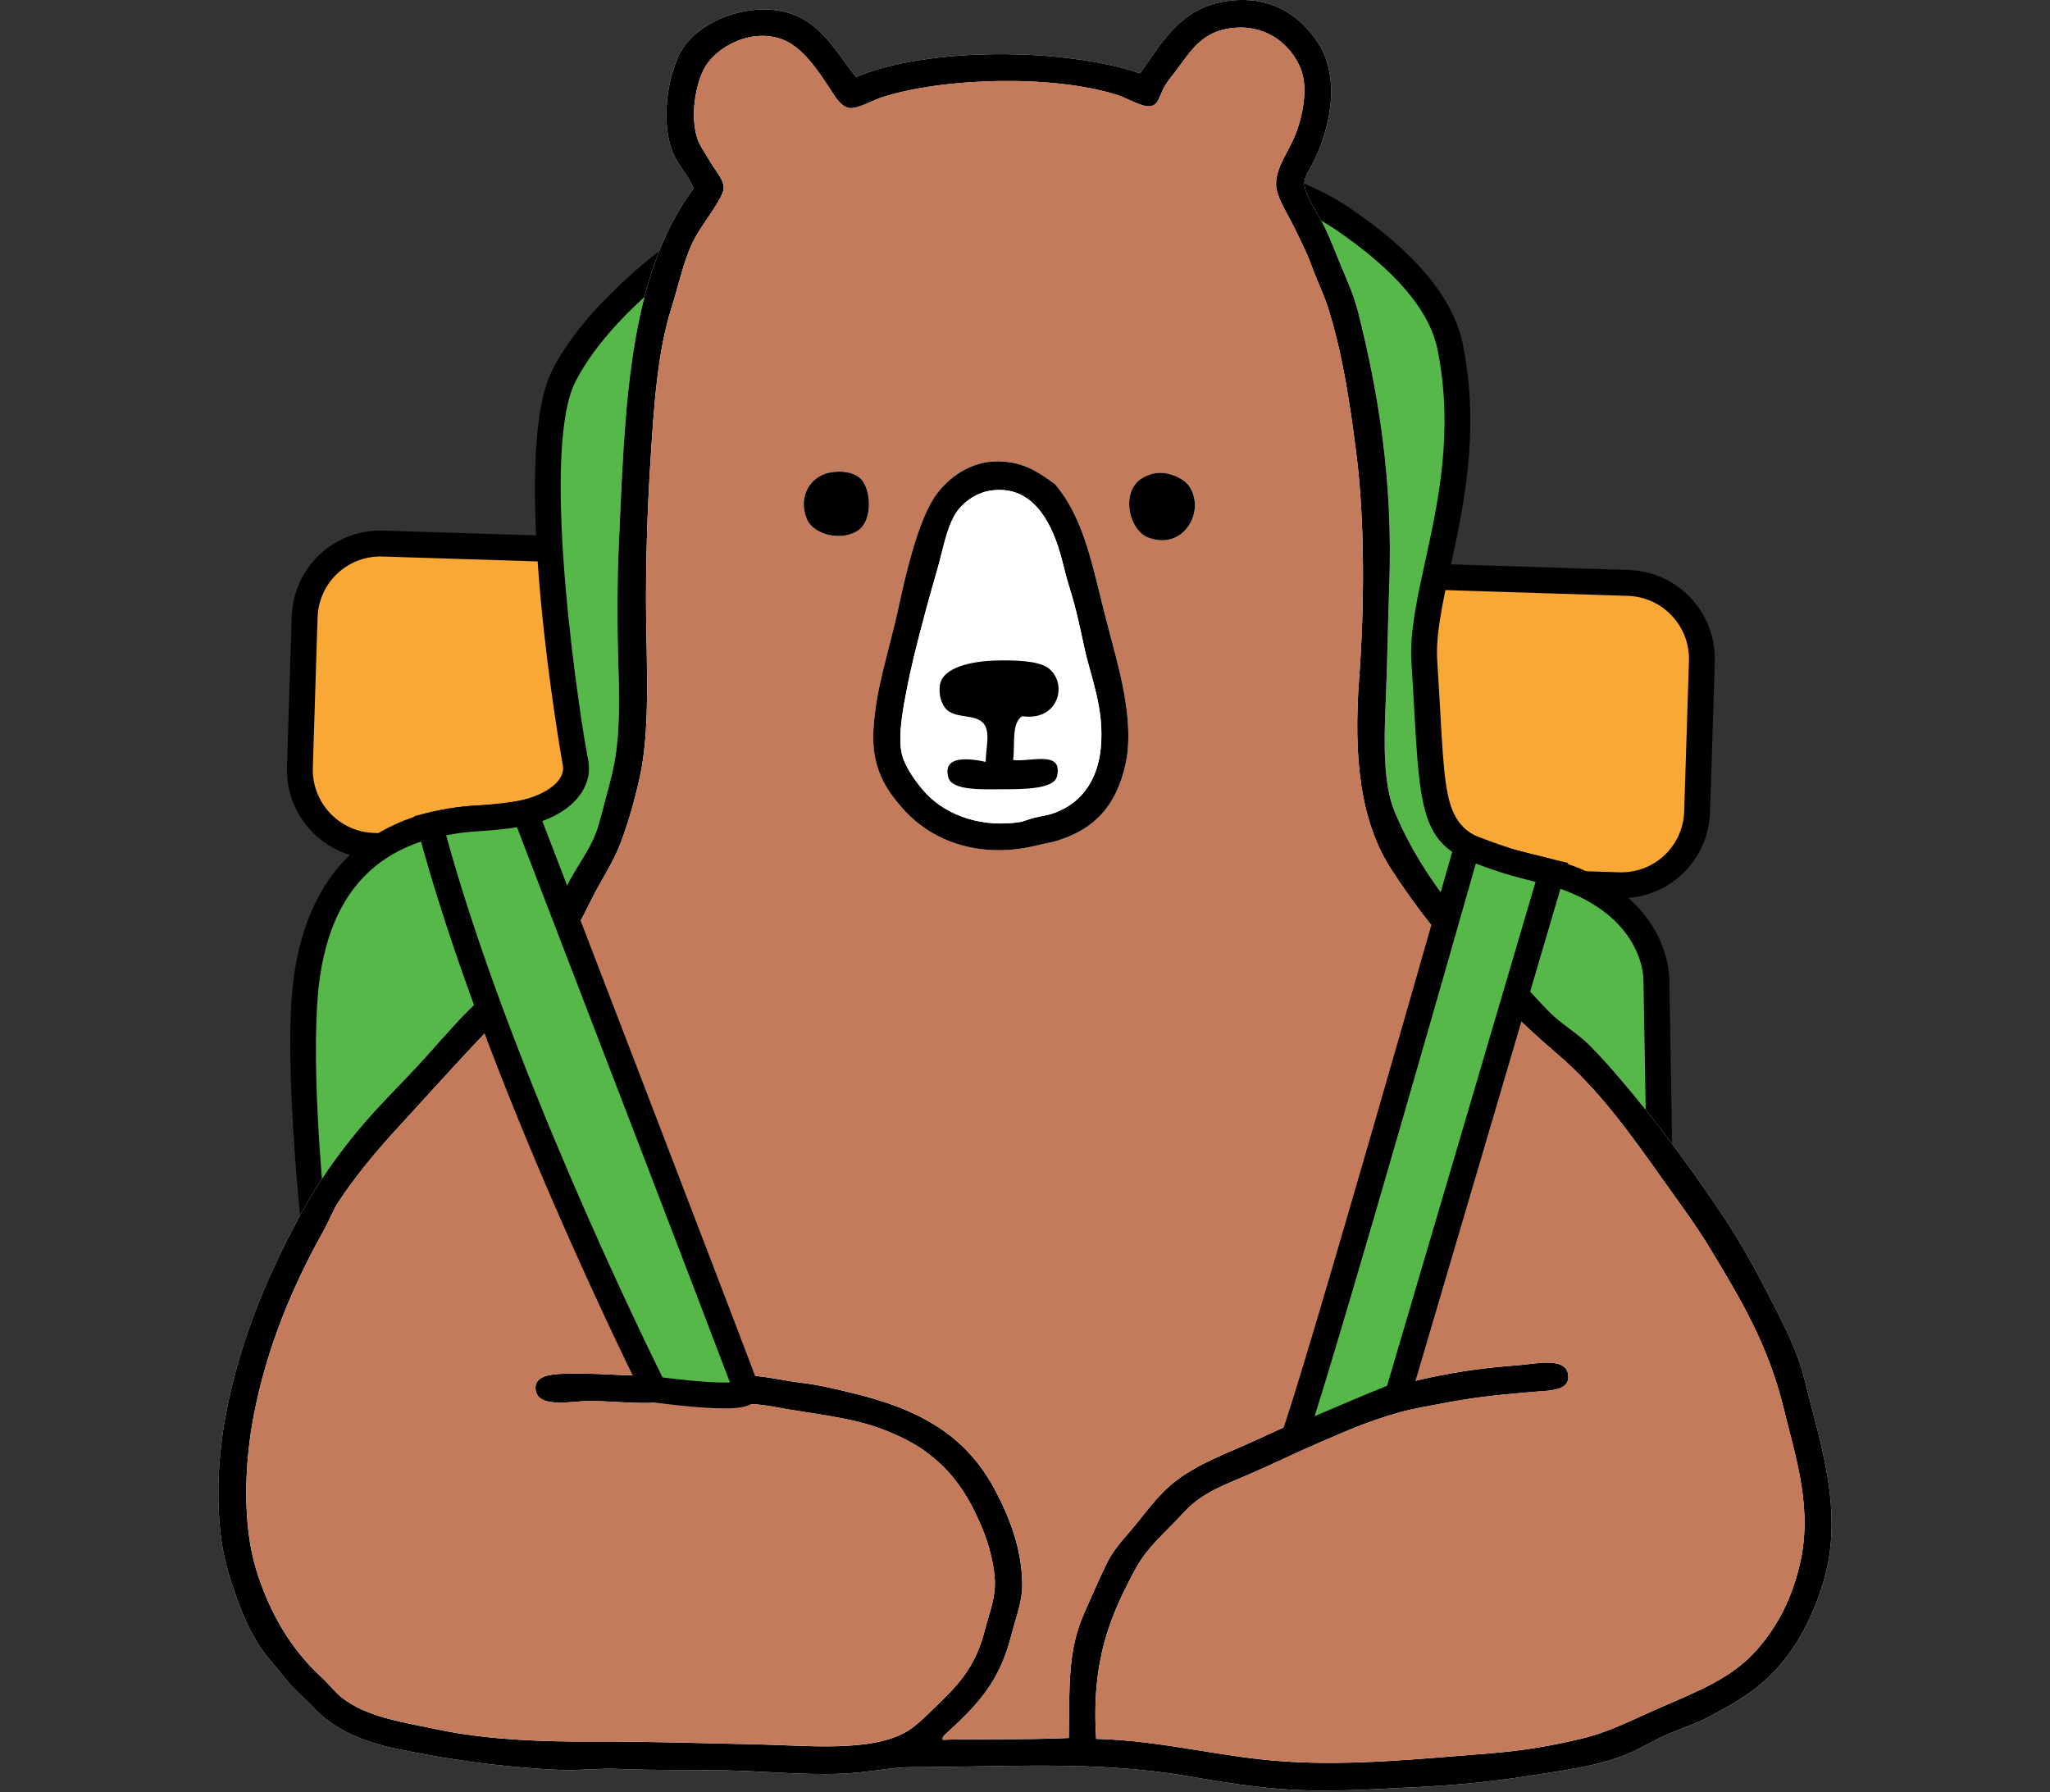 <?xml version="1.0" encoding="utf-8"?>
<!-- Generator: Adobe Illustrator 16.0.0, SVG Export Plug-In . SVG Version: 6.00 Build 0)  -->
<!DOCTYPE svg PUBLIC "-//W3C//DTD SVG 1.1//EN" "http://www.w3.org/Graphics/SVG/1.1/DTD/svg11.dtd">
<svg version="1.1" id="Layer_1" xmlns="http://www.w3.org/2000/svg" xmlns:xlink="http://www.w3.org/1999/xlink" x="0px" y="0px"
	 width="135px" height="118px" viewBox="0 0 135 118" enable-background="new 0 0 135 118" xml:space="preserve">
<rect x="0" y="0" width="135" height="118" fill="#333333" stroke="none"/>
<g>
	<g>
		<path fill="#F9A735" d="M111.763,53.438c-0.088,2.765-2.4,4.936-5.168,4.849l-81.996-2.593c-2.766-0.087-4.937-2.401-4.85-5.166
			l0.313-9.889c0.088-2.766,2.401-4.937,5.166-4.85l81.997,2.593c2.768,0.087,4.938,2.399,4.851,5.165L111.763,53.438z"/>
		<path d="M106.756,59.14l-0.186-0.001l-82-2.593c-3.229-0.103-5.773-2.814-5.673-6.044l0.313-9.891
			c0.101-3.183,2.675-5.677,5.856-5.677l0.189,0.003l81.997,2.592c1.565,0.05,3.018,0.706,4.088,1.847
			c1.071,1.143,1.634,2.632,1.585,4.197l-0.313,9.89C112.512,56.647,109.94,59.14,106.756,59.14z M25.067,36.639
			c-2.258,0-4.082,1.768-4.154,4.026l-0.312,9.89c-0.071,2.292,1.733,4.215,4.024,4.288l82.131,2.595
			c2.259,0,4.085-1.769,4.154-4.028l0.314-9.889c0.035-1.11-0.364-2.167-1.126-2.978c-0.759-0.81-1.788-1.274-2.9-1.31
			L25.067,36.639z"/>
	</g>
	<g>
		<path fill="#55B848" d="M53.09,11.862c-5.771,2.177-13.317,7.725-15.947,12.86c-2.63,5.135,0.416,23.881,0.751,25.468
			c0.333,1.586-1.335,3.506-6.011,3.674c-4.679,0.166-11.274,1.919-11.859,12.356c-0.586,10.439,2.84,34.778,5.052,36.992
			c2.213,2.214,32.179,4.009,42.183,4.009c10.005,0,41.067,0.374,41.818-1.754c0.752-2.13,0-40.957,0-40.957s0.126-5.386-7.64-7.265
			s-6.89-2.129-7.641-13.652c-0.314-4.852,3.465-11.83,1.713-20.708c-0.652-3.298-3.721-6.205-7.147-8.518
			C81.073,9.448,62.609,8.273,53.09,11.862z"/>
		<path d="M78.478,108.098C78.476,108.098,78.48,108.098,78.478,108.098c-2.602,0-5.031-0.009-7.124-0.015
			c-1.581-0.007-2.971-0.012-4.095-0.012c-4.696,0-14.475-0.405-24.081-1.176c-16.989-1.367-18.28-2.658-18.703-3.082
			c-2.613-2.61-5.848-27.892-5.299-37.64c0.465-8.33,4.849-12.881,12.677-13.16c3.392-0.122,4.569-1.175,4.92-1.622
			c0.261-0.332,0.36-0.687,0.288-1.027c-0.04-0.193-3.616-20.289-0.675-26.031c2.777-5.42,10.677-11.107,16.405-13.268
			c3.662-1.381,8.795-2.142,14.455-2.142c8.988,0,17.263,1.816,21.591,4.738c4.377,2.952,6.903,6,7.508,9.058
			c1.121,5.688,0.037,10.648-0.834,14.634c-0.523,2.396-0.976,4.465-0.862,6.184c0.078,1.202,0.139,2.284,0.193,3.256
			c0.454,8.09,0.454,8.09,6.798,9.624c8.336,2.017,8.295,7.863,8.29,8.112c0.126,6.475,0.715,39.055-0.048,41.22
			C109.512,106.797,109.047,108.098,78.478,108.098z M67.246,10.628c-5.46,0-10.379,0.721-13.854,2.032
			c-5.433,2.049-12.898,7.391-15.489,12.451c-2.454,4.788,0.422,22.989,0.826,24.904c0.175,0.835-0.044,1.697-0.615,2.428
			c-0.753,0.961-2.44,2.137-6.199,2.272c-7.006,0.25-10.617,4.029-11.037,11.554c-0.637,11.351,3.055,34.595,4.802,36.341
			c1.258,1.148,23.315,3.759,41.58,3.759c1.127,0,2.515,0.005,4.101,0.01c2.091,0.006,4.519,0.016,7.118,0.016
			c23.479,0,28.83-0.82,29.829-1.352c0.466-2.584,0.211-25.443-0.081-40.518c0.003-0.223-0.038-4.771-6.988-6.452
			c-7.395-1.789-7.609-2.491-8.097-11.184c-0.054-0.967-0.114-2.043-0.192-3.241c-0.128-1.958,0.348-4.137,0.899-6.659
			c0.881-4.031,1.879-8.6,0.826-13.939c-0.515-2.601-2.799-5.284-6.789-7.977C83.883,12.374,75.782,10.628,67.246,10.628z"/>
	</g>
	<g>
		<g>
			<path fill-rule="evenodd" clip-rule="evenodd" fill="#FFFFFF" d="M40.746,36.033c-0.1,2.229-0.105,4.629-0.058,6.552
				c0.058,2.412,0.193,4.627-0.122,6.975c-0.13,0.986-0.391,1.957-0.662,2.946c-0.254,0.933-0.473,1.973-0.841,2.765
				c-0.544,1.177-1.466,2.349-1.924,3.488c-0.174,0.435-0.312,0.884-0.541,1.262c-0.549,0.915-1.385,1.568-2.103,2.406
				c-0.708,0.821-1.444,1.638-2.106,2.464c-0.664,0.835-1.483,1.544-2.223,2.344c-0.734,0.797-1.473,1.637-2.164,2.405
				c-1.453,1.616-3.01,3.085-4.39,4.75c-1.37,1.655-2.631,3.408-3.726,5.41c-2.084,3.812-4.008,8.124-4.99,13.227
				c-0.528,2.748-0.689,5.694-0.302,8.479c0.19,1.357,0.574,2.479,0.962,3.607c0.371,1.073,0.863,2.181,1.444,3.124
				c0.482,0.789,1.172,1.485,1.743,2.225c0.582,0.755,1.333,1.351,1.984,2.046c1.339,1.427,3.294,2.204,5.41,2.644
				c3.313,0.69,6.938,1.217,10.703,1.384c1.266,0.056,2.582-0.121,3.967-0.061c2.615,0.116,5.309,0.021,7.935,0.12
				c2.603,0.097,5.244,0.346,7.696,0.12c1.258-0.115,2.436-0.36,3.667-0.36c6.013,0,12.094-0.458,18.157,0.602
				c2.388,0.416,4.754,0.793,7.153,0.903c2.585,0.116,5.213-0.062,7.755-0.184c2.496-0.117,5.021-0.352,7.336-0.72
				c2.332-0.372,4.628-0.637,6.612-1.442c0.929-0.378,1.795-0.934,2.706-1.323c0.962-0.412,1.951-0.735,2.826-1.203
				c1.942-1.037,3.321-1.877,4.629-3.427c1.221-1.446,2.102-3.16,2.766-5.29c1.461-4.689-0.206-9.303-1.202-13.408
				c-0.5-2.059-1.515-3.902-2.405-5.649c-0.924-1.812-1.936-3.593-2.945-5.112c-2.243-3.365-4.489-6.367-6.913-9.197
				c-0.634-0.736-1.264-1.442-1.925-2.104c-0.677-0.677-1.477-1.15-2.225-1.802c-0.699-0.612-1.304-1.362-1.985-2.045
				c-3.422-3.443-6.564-6.682-8.595-11.483c-0.758-1.792-0.715-4.544-0.603-7.095c0.121-2.723,0.142-5.202,0.24-7.815
				c0.26-6.931-0.735-12.782-2.043-17.976c-0.271-1.07-0.694-2.032-1.082-2.946c-0.359-0.842-0.72-1.855-1.203-2.826
				c-0.351-0.706-1.267-2-1.263-2.766c0.004-0.426,0.369-0.923,0.602-1.383c1.153-2.295,1.794-5.659,0.239-7.935
				c-1.054-1.548-2.765-2.916-5.47-2.706c-3.389,0.264-4.624,2.616-6.191,4.81C70.088,3.13,61.067,3.085,56.378,5.072
				c-1.079-1.314-1.937-2.961-3.548-3.849c-2.671-1.472-6.928-0.074-8.116,2.405c-0.798,1.668-1.178,4.477-0.42,6.373
				c0.359,0.904,1.061,1.58,1.381,2.405C41.3,18.267,41.148,27.195,40.746,36.033z"/>
		</g>
		<g>
			<path fill-rule="evenodd" clip-rule="evenodd" d="M45.675,12.406c-0.32-0.825-1.021-1.501-1.381-2.405
				c-0.758-1.896-0.378-4.704,0.42-6.373c1.188-2.479,5.445-3.877,8.116-2.405c1.611,0.888,2.469,2.535,3.548,3.849
				c4.689-1.987,13.71-1.942,18.698-0.241c1.567-2.194,2.803-4.546,6.191-4.81c2.705-0.21,4.416,1.158,5.47,2.706
				c1.555,2.276,0.914,5.64-0.239,7.935c-0.232,0.46-0.598,0.958-0.602,1.383c-0.004,0.765,0.912,2.06,1.263,2.766
				c0.483,0.97,0.844,1.983,1.203,2.826c0.388,0.914,0.812,1.876,1.082,2.946c1.308,5.194,2.303,11.045,2.043,17.976
				c-0.099,2.613-0.119,5.092-0.24,7.815c-0.112,2.55-0.155,5.303,0.603,7.095c2.03,4.801,5.173,8.04,8.595,11.483
				c0.682,0.683,1.286,1.433,1.985,2.045c0.748,0.651,1.548,1.125,2.225,1.802c0.661,0.662,1.291,1.368,1.925,2.104
				c2.424,2.83,4.67,5.832,6.913,9.197c1.01,1.52,2.021,3.3,2.945,5.112c0.891,1.747,1.905,3.591,2.405,5.649
				c0.996,4.105,2.663,8.719,1.202,13.408c-0.664,2.13-1.545,3.844-2.766,5.29c-1.308,1.55-2.687,2.39-4.629,3.427
				c-0.875,0.468-1.864,0.791-2.826,1.203c-0.911,0.39-1.777,0.945-2.706,1.323c-1.984,0.806-4.28,1.07-6.612,1.442
				c-2.315,0.368-4.84,0.603-7.336,0.72c-2.542,0.121-5.17,0.3-7.755,0.184c-2.399-0.11-4.766-0.487-7.153-0.903
				c-6.062-1.06-12.144-0.602-18.157-0.602c-1.232,0-2.409,0.245-3.667,0.36c-2.452,0.226-5.093-0.023-7.696-0.12
				c-2.626-0.099-5.32-0.004-7.935-0.12c-1.385-0.061-2.701,0.116-3.967,0.061c-3.765-0.167-7.39-0.693-10.703-1.384
				c-2.115-0.439-4.071-1.217-5.41-2.644c-0.652-0.695-1.403-1.291-1.984-2.046c-0.57-0.739-1.261-1.436-1.743-2.225
				c-0.581-0.943-1.073-2.051-1.444-3.124c-0.389-1.128-0.772-2.25-0.962-3.607c-0.387-2.784-0.227-5.73,0.302-8.479
				c0.982-5.103,2.906-9.415,4.99-13.227c1.095-2.002,2.356-3.755,3.726-5.41c1.38-1.665,2.938-3.134,4.39-4.75
				c0.69-0.769,1.429-1.608,2.164-2.405c0.74-0.8,1.559-1.509,2.223-2.344c0.663-0.826,1.398-1.643,2.106-2.464
				c0.718-0.838,1.554-1.491,2.103-2.406c0.228-0.378,0.367-0.827,0.541-1.262c0.458-1.139,1.38-2.311,1.924-3.488
				c0.368-0.792,0.586-1.832,0.841-2.765c0.271-0.989,0.532-1.959,0.662-2.946c0.315-2.348,0.18-4.563,0.122-6.975
				c-0.047-1.923-0.042-4.324,0.058-6.552C41.148,27.195,41.3,18.267,45.675,12.406z M84.756,115.991
				c4.485,0.276,8.833-0.196,13.285-0.539c2.241-0.173,4.264-0.528,6.071-0.964c1.853-0.443,3.36-1.238,5.052-1.981
				c2.635-1.161,4.908-1.982,6.612-3.97c1.296-1.511,2.164-3.196,2.705-5.35c0.952-3.786-0.237-7.241-1.022-10.461
				c-1.03-4.236-2.897-7.285-4.809-10.462c-0.973-1.614-2.068-3.074-3.127-4.567c-2.193-3.099-4.271-5.997-6.973-8.298
				c-2.759-2.349-5.267-4.931-7.637-7.695c-1.172-1.368-2.214-2.819-3.247-4.389c-2.111-3.212-2.545-7.487-2.164-12.625
				c0.356-4.77,0.374-10.415-0.18-14.79c-0.427-3.382-0.929-6.679-1.862-9.619c-0.3-0.942-0.746-1.832-1.083-2.766
				c-0.302-0.837-0.732-1.688-1.202-2.646c-0.391-0.794-1.13-1.908-1.143-2.705c-0.02-1.118,0.781-2.13,1.201-3.125
				c0.518-1.221,0.955-3.202,0.422-4.51c-0.604-1.481-2.07-2.821-4.208-2.705c-2.292,0.124-2.995,1.521-4.089,2.946
				c-0.208,0.272-0.558,0.672-0.78,1.143c-0.271,0.565-0.328,1.012-0.842,1.082c-0.538,0.073-1.512-0.532-2.105-0.722
				c-4.317-1.385-11.517-1.152-15.51,0.121c-0.639,0.203-1.614,0.779-2.165,0.722c-0.459-0.048-0.814-0.508-1.143-1.022
				c-0.806-1.262-1.863-2.875-3.127-3.426c-2.09-0.913-4.572,0.384-5.352,1.923c-0.533,1.059-0.887,3.034-0.419,4.51
				c0.161,0.505,0.587,1.075,0.902,1.623c0.275,0.479,0.871,1.122,0.842,1.683c-0.022,0.419-0.643,1.327-0.962,1.804
				c-0.467,0.7-0.821,1.199-1.081,1.744c-0.624,1.305-0.947,2.897-1.384,4.269c-0.916,2.874-1.153,6.29-1.381,9.86
				c-0.226,3.476-0.343,7.189-0.302,10.701c0.036,3.029,0.26,7.363-0.421,10.401c-0.365,1.631-0.769,3.027-1.262,4.328
				c-0.495,1.304-1.272,2.423-1.924,3.729c-0.667,1.333-1.198,2.438-2.165,3.427c-0.893,0.91-1.783,1.88-2.646,3.006
				c-0.796,1.037-1.807,1.926-2.705,2.885c-1.858,1.982-3.634,3.951-5.412,5.894c-1.329,1.451-2.657,3.06-3.729,4.688
				c-0.373,0.569-0.614,1.244-0.96,1.863c-2.03,3.62-3.761,7.689-4.63,12.264c-0.599,3.165-0.739,7.112,0.182,10.102
				c0.863,2.813,2.315,5.256,4.268,7.033c0.505,0.459,0.893,1.002,1.382,1.383c1.619,1.262,3.92,1.593,6.375,2.104
				c3.145,0.655,6.763,0.803,10.399,0.78c3.077-0.015,7.218,0.112,10.582,0.183c3.247,0.066,7.572,0.556,9.921-0.902
				c0.651-0.405,1.39-1.173,2.042-1.805c1.445-1.39,2.45-2.598,3.006-4.809c0.282-1.118,0.699-2.046,0.662-3.246
				c-0.034-1.044-0.387-2.403-0.841-3.488c-0.944-2.248-1.946-3.698-3.668-4.99c-0.841-0.632-1.92-1.133-2.885-1.504
				c-2.135-0.814-4.619-1.003-7.276-1.502c-1.206-0.227-2.406-0.188-3.726-0.24c-1.241-0.05-2.711-0.046-4.149,0
				c-1.563,0.049-2.694-0.127-4.269-0.119c-1.036,0.005-3.271,0.498-3.427-0.723c-0.144-1.141,1.403-1.082,2.946-1.082
				c1.517,0,2.631,0.121,3.847,0.121c2.605,0,5.554-0.091,7.275,0c1.145,0.059,2.319,0.348,3.426,0.481
				c1.206,0.144,2.292,0.417,3.307,0.659c4.51,1.079,7.527,2.799,9.439,6.374c0.952,1.778,1.763,3.868,1.804,6.132
				c0.022,1.207-0.382,2.165-0.661,3.246c-0.286,1.114-0.59,1.988-1.083,2.887c-0.85,1.546-2.001,2.63-3.187,3.727
				c-0.096,0.088-0.376,0.277-0.3,0.482c2.237-0.08,5.23,0.018,8.296-0.12c0.048-3.415-0.076-5.793,1.023-8.237
				c0.514-1.147,0.992-2.29,1.503-3.308c0.531-1.06,1.313-1.777,2.042-2.704c0.734-0.932,1.493-1.886,2.286-2.524
				c1.65-1.337,3.677-1.999,5.711-2.948c5.039-2.35,10.043-4.328,16.893-4.808c1.212-0.087,3.271-0.604,3.428,0.602
				c0.141,1.09-1.181,1.046-2.345,1.142c-2.584,0.211-4.038,0.393-6.071,0.78c-0.984,0.188-1.977,0.357-2.825,0.602
				c-3.509,1.011-6.707,2.717-9.74,4.03c-1.706,0.735-3.167,1.244-4.33,2.523c-1.103,1.216-2.384,2.235-3.186,3.726
				c-1.663,3.099-2.916,5.995-2.586,11.183C76.651,114.606,80.433,115.729,84.756,115.991z"/>
		</g>
		<g>
			<path fill-rule="evenodd" clip-rule="evenodd" fill="#C47B5B" d="M72.188,114.488c-0.33-5.188,0.923-8.084,2.586-11.183
				c0.802-1.49,2.083-2.51,3.186-3.726c1.163-1.279,2.624-1.788,4.33-2.523c3.033-1.313,6.231-3.02,9.74-4.03
				c0.849-0.244,1.841-0.413,2.825-0.602c2.033-0.388,3.487-0.569,6.071-0.78c1.164-0.096,2.485-0.052,2.345-1.142
				c-0.156-1.205-2.216-0.688-3.428-0.602c-6.85,0.479-11.854,2.458-16.893,4.808c-2.034,0.949-4.061,1.611-5.711,2.948
				c-0.793,0.639-1.552,1.593-2.286,2.524c-0.729,0.927-1.511,1.645-2.042,2.704c-0.511,1.018-0.989,2.16-1.503,3.308
				c-1.1,2.444-0.976,4.822-1.023,8.237c-3.066,0.138-6.059,0.04-8.296,0.12c-0.076-0.205,0.205-0.395,0.3-0.482
				c1.185-1.097,2.337-2.181,3.187-3.727c0.492-0.898,0.796-1.772,1.083-2.887c0.279-1.081,0.683-2.039,0.661-3.246
				c-0.041-2.264-0.852-4.354-1.804-6.132c-1.912-3.575-4.929-5.295-9.439-6.374c-1.014-0.242-2.101-0.516-3.307-0.659
				c-1.107-0.134-2.281-0.423-3.426-0.481c-1.721-0.091-4.67,0-7.275,0c-1.216,0-2.33-0.121-3.847-0.121
				c-1.543,0-3.09-0.059-2.946,1.082c0.155,1.221,2.391,0.728,3.427,0.723c1.575-0.008,2.706,0.168,4.269,0.119
				c1.438-0.046,2.908-0.05,4.149,0c1.32,0.052,2.521,0.014,3.726,0.24c2.657,0.499,5.141,0.688,7.276,1.502
				c0.964,0.371,2.043,0.872,2.885,1.504c1.722,1.292,2.724,2.742,3.668,4.99c0.454,1.085,0.807,2.444,0.841,3.488
				c0.038,1.2-0.38,2.128-0.662,3.246c-0.556,2.211-1.561,3.419-3.006,4.809c-0.653,0.632-1.392,1.399-2.042,1.805
				c-2.349,1.458-6.674,0.969-9.921,0.902c-3.364-0.07-7.505-0.197-10.582-0.183c-3.637,0.022-7.255-0.125-10.399-0.78
				c-2.455-0.512-4.756-0.843-6.375-2.104c-0.489-0.381-0.876-0.924-1.382-1.383c-1.952-1.777-3.404-4.22-4.268-7.033
				c-0.92-2.989-0.781-6.937-0.182-10.102c0.869-4.574,2.6-8.644,4.63-12.264c0.346-0.619,0.587-1.294,0.96-1.863
				c1.072-1.629,2.399-3.237,3.729-4.688c1.777-1.942,3.553-3.911,5.412-5.894c0.897-0.959,1.908-1.848,2.705-2.885
				c0.863-1.126,1.753-2.096,2.646-3.006c0.966-0.988,1.497-2.094,2.165-3.427c0.652-1.306,1.429-2.425,1.924-3.729
				c0.493-1.301,0.897-2.697,1.262-4.328c0.682-3.038,0.457-7.372,0.421-10.401c-0.042-3.512,0.076-7.225,0.302-10.701
				c0.228-3.57,0.465-6.986,1.381-9.86c0.437-1.371,0.761-2.963,1.384-4.269c0.26-0.545,0.614-1.044,1.081-1.744
				c0.319-0.477,0.94-1.384,0.962-1.804c0.029-0.562-0.567-1.204-0.842-1.683c-0.315-0.548-0.741-1.117-0.902-1.623
				c-0.468-1.476-0.113-3.451,0.419-4.51c0.78-1.539,3.262-2.836,5.352-1.923c1.264,0.551,2.321,2.164,3.127,3.426
				c0.329,0.514,0.684,0.974,1.143,1.022c0.55,0.057,1.526-0.519,2.165-0.722c3.993-1.272,11.192-1.506,15.51-0.121
				c0.594,0.19,1.567,0.794,2.105,0.722c0.514-0.07,0.571-0.516,0.842-1.082c0.223-0.47,0.572-0.87,0.78-1.143
				c1.094-1.425,1.797-2.822,4.089-2.946c2.138-0.116,3.604,1.224,4.208,2.705c0.533,1.308,0.096,3.289-0.422,4.51
				c-0.42,0.995-1.221,2.007-1.201,3.125c0.013,0.797,0.752,1.911,1.143,2.705c0.47,0.958,0.9,1.809,1.202,2.646
				c0.337,0.934,0.783,1.824,1.083,2.766c0.934,2.939,1.436,6.236,1.862,9.619c0.554,4.375,0.536,10.02,0.18,14.79
				c-0.381,5.138,0.053,9.413,2.164,12.625c1.033,1.569,2.075,3.021,3.247,4.389c2.37,2.765,4.878,5.347,7.637,7.695
				c2.702,2.301,4.779,5.199,6.973,8.298c1.059,1.493,2.154,2.953,3.127,4.567c1.911,3.177,3.778,6.226,4.809,10.462
				c0.785,3.22,1.975,6.675,1.022,10.461c-0.541,2.153-1.409,3.839-2.705,5.35c-1.704,1.987-3.978,2.809-6.612,3.97
				c-1.691,0.743-3.199,1.538-5.052,1.981c-1.808,0.436-3.83,0.791-6.071,0.964c-4.452,0.343-8.8,0.815-13.285,0.539
				C80.433,115.729,76.651,114.606,72.188,114.488z M65.516,30.382c-1.899,0.065-3.38,1.352-4.088,2.525
				c-1.055,1.748-1.783,4.902-2.284,7.215c-0.604,2.785-1.472,5.2-1.625,7.936c-0.137,2.473,0.784,3.877,1.923,5.17
				c2.12,2.401,5.451,3.31,8.961,2.404c0.338-0.087,0.74-0.142,1.081-0.241c2.612-0.761,4.02-2.354,4.629-5.05
				c0.43-1.895,0.061-4.181-0.361-6.012c-0.321-1.397-0.786-3.016-1.142-4.449c-0.752-3.036-1.345-5.892-3.126-7.996
				C68.403,31.101,67.318,30.321,65.516,30.382z M53.132,34.17c0.434,1.056,2.352,1.514,3.427,0.721
				c0.923-0.682,0.829-2.761,0.061-3.427c-0.452-0.39-1.216-0.486-1.926-0.36C53.363,31.34,52.523,32.689,53.132,34.17z
				 M74.714,31.945c-0.799,1.17-0.133,3.035,0.842,3.427c2.399,0.964,3.918-1.781,2.706-3.427c-0.352-0.478-1.402-0.944-2.225-0.781
				C75.442,31.281,74.967,31.578,74.714,31.945z"/>
		</g>
		<g>
			<path fill-rule="evenodd" clip-rule="evenodd" d="M69.484,31.885c1.781,2.104,2.374,4.96,3.126,7.996
				c0.355,1.433,0.82,3.052,1.142,4.449c0.422,1.832,0.791,4.118,0.361,6.012c-0.609,2.696-2.017,4.289-4.629,5.05
				c-0.341,0.099-0.743,0.154-1.081,0.241c-3.51,0.905-6.841-0.003-8.961-2.404c-1.139-1.293-2.06-2.698-1.923-5.17
				c0.152-2.736,1.02-5.15,1.625-7.936c0.501-2.312,1.229-5.467,2.284-7.215c0.708-1.173,2.189-2.46,4.088-2.525
				C67.318,30.321,68.403,31.101,69.484,31.885z M62.931,33.809c-0.622,1.02-0.818,2.341-1.202,3.667
				c-0.586,2.021-1.557,5.546-1.985,7.756c-0.23,1.189-0.636,3.145-0.36,4.389c0.193,0.868,1.019,2.008,1.623,2.645
				c1.45,1.523,3.793,2.222,6.133,1.864c0.294-0.045,0.644-0.213,1.022-0.301c0.356-0.083,0.747-0.134,1.082-0.24
				c1.854-0.591,3.024-2.086,3.246-4.329c0.254-2.604-0.666-4.688-1.081-6.613c-0.279-1.286-0.534-2.554-0.964-3.908
				c-0.459-1.458-0.548-2.41-1.141-3.728c-0.685-1.517-1.863-3.042-4.089-2.706C64.155,32.466,63.289,33.224,62.931,33.809z"/>
		</g>
		<g>
			<path fill-rule="evenodd" clip-rule="evenodd" d="M54.693,31.104c0.71-0.125,1.474-0.029,1.926,0.36
				c0.769,0.666,0.862,2.745-0.061,3.427c-1.075,0.793-2.993,0.335-3.427-0.721C52.523,32.689,53.363,31.34,54.693,31.104z"/>
		</g>
		<g>
			<path fill-rule="evenodd" clip-rule="evenodd" d="M76.037,31.164c0.822-0.163,1.873,0.304,2.225,0.781
				c1.212,1.646-0.307,4.392-2.706,3.427c-0.975-0.392-1.641-2.257-0.842-3.427C74.967,31.578,75.442,31.281,76.037,31.164z"/>
		</g>
		<g>
			<path fill-rule="evenodd" clip-rule="evenodd" fill="#FFFFFF" d="M65.215,32.306c2.226-0.336,3.405,1.188,4.089,2.706
				c0.593,1.318,0.682,2.27,1.141,3.728c0.43,1.354,0.685,2.622,0.964,3.908c0.415,1.925,1.335,4.009,1.081,6.613
				c-0.222,2.243-1.393,3.738-3.246,4.329c-0.335,0.106-0.726,0.158-1.082,0.24c-0.378,0.087-0.728,0.255-1.022,0.301
				c-2.34,0.357-4.683-0.341-6.133-1.864c-0.604-0.636-1.43-1.776-1.623-2.645c-0.275-1.244,0.13-3.2,0.36-4.389
				c0.428-2.21,1.398-5.734,1.985-7.756c0.383-1.326,0.58-2.648,1.202-3.667C63.289,33.224,64.155,32.466,65.215,32.306z
				 M69.003,43.969c-0.678-0.485-2.257-0.5-3.308-0.481c-1.712,0.03-3.575,0.451-3.787,1.563c-0.134,0.711,0.131,1.508,0.6,1.803
				c0.819,0.517,2.179,0.071,2.468,1.204c0.145,0.58-0.06,1.33-0.062,2.104c-1.276-0.272-2.842-0.379-2.465,1.022
				c0.245,0.904,2.338,0.782,3.608,0.782c1.419,0,3.345-0.02,3.547-0.842c0.434-1.768-1.81-0.931-2.887-1.083
				c0.14-1.024-0.125-2.451,0.602-2.886C69.761,47.51,70.352,44.93,69.003,43.969z"/>
		</g>
		<g>
			<path fill-rule="evenodd" clip-rule="evenodd" d="M67.319,47.155c-0.728,0.435-0.462,1.861-0.602,2.886
				c1.078,0.152,3.321-0.685,2.887,1.083c-0.202,0.822-2.127,0.842-3.547,0.842c-1.271,0-3.364,0.123-3.608-0.782
				c-0.376-1.401,1.189-1.294,2.465-1.022c0.002-0.774,0.207-1.524,0.062-2.104c-0.289-1.133-1.648-0.687-2.468-1.204
				c-0.469-0.295-0.734-1.091-0.6-1.803c0.211-1.113,2.075-1.533,3.787-1.563c1.05-0.018,2.63-0.004,3.308,0.481
				C70.352,44.93,69.761,47.51,67.319,47.155z"/>
		</g>
	</g>
	<g>
		<path fill="#55B848" d="M34.588,53.505c0,0,14.265,37.077,14.558,37.976c0.291,0.898-6.076,0-6.076,0S32.736,70.998,28.321,54.353
			c0,0,1.5-0.377,2.928-0.457C32.674,53.817,33.957,53.647,34.588,53.505z"/>
		<path d="M47.701,92.731c-1.84,0-4.631-0.39-4.75-0.407l-0.44-0.063l-0.199-0.397c-0.104-0.204-10.427-20.752-14.813-37.293
			l-0.221-0.833l0.836-0.21c0.065-0.017,1.596-0.398,3.088-0.481c1.413-0.079,2.649-0.248,3.201-0.372l0.719-0.161l0.262,0.686
			c0.582,1.515,14.276,37.109,14.571,38.02c0.103,0.314,0.051,0.647-0.141,0.911C49.496,92.568,48.922,92.731,47.701,92.731z
			 M43.632,90.695c0.854,0.109,2.764,0.334,4.069,0.334c0.14,0,0.261-0.003,0.368-0.009c-1.566-4.153-9.486-24.763-14.022-36.551
			c-0.705,0.109-1.679,0.217-2.751,0.277c-0.681,0.038-1.388,0.15-1.918,0.25C33.487,69.933,42.202,87.808,43.632,90.695z"/>
	</g>
	<g>
		<path fill="#55B848" d="M96.627,55.714c0,0-10.053,35.39-11.474,39.064c0,0,4.775-2.062,6.89-2.899
			c0,0,8.981-30.433,10.147-34.433c0,0-1.272-0.288-2.499-0.638S96.771,55.794,96.627,55.714z"/>
		<path d="M83.63,96.365l0.731-1.895c1.388-3.596,11.346-38.636,11.447-38.99l0.293-1.038l0.941,0.53
			c0.186,0.086,1.74,0.69,2.881,1.017c1.192,0.339,2.443,0.623,2.454,0.627l0.886,0.199l-0.256,0.869
			c-1.168,4-10.146,34.436-10.146,34.436l-0.118,0.399l-0.386,0.152c-2.077,0.82-6.817,2.867-6.864,2.889L83.63,96.365z
			 M97.188,56.857c-1.45,5.094-8.273,29.021-10.616,36.387c1.439-0.616,3.45-1.469,4.772-2.003
			c0.996-3.376,8.06-27.316,9.778-33.175c-0.47-0.115-1.069-0.271-1.666-0.439C98.756,57.427,97.863,57.113,97.188,56.857z"/>
	</g>
</g>
</svg>
